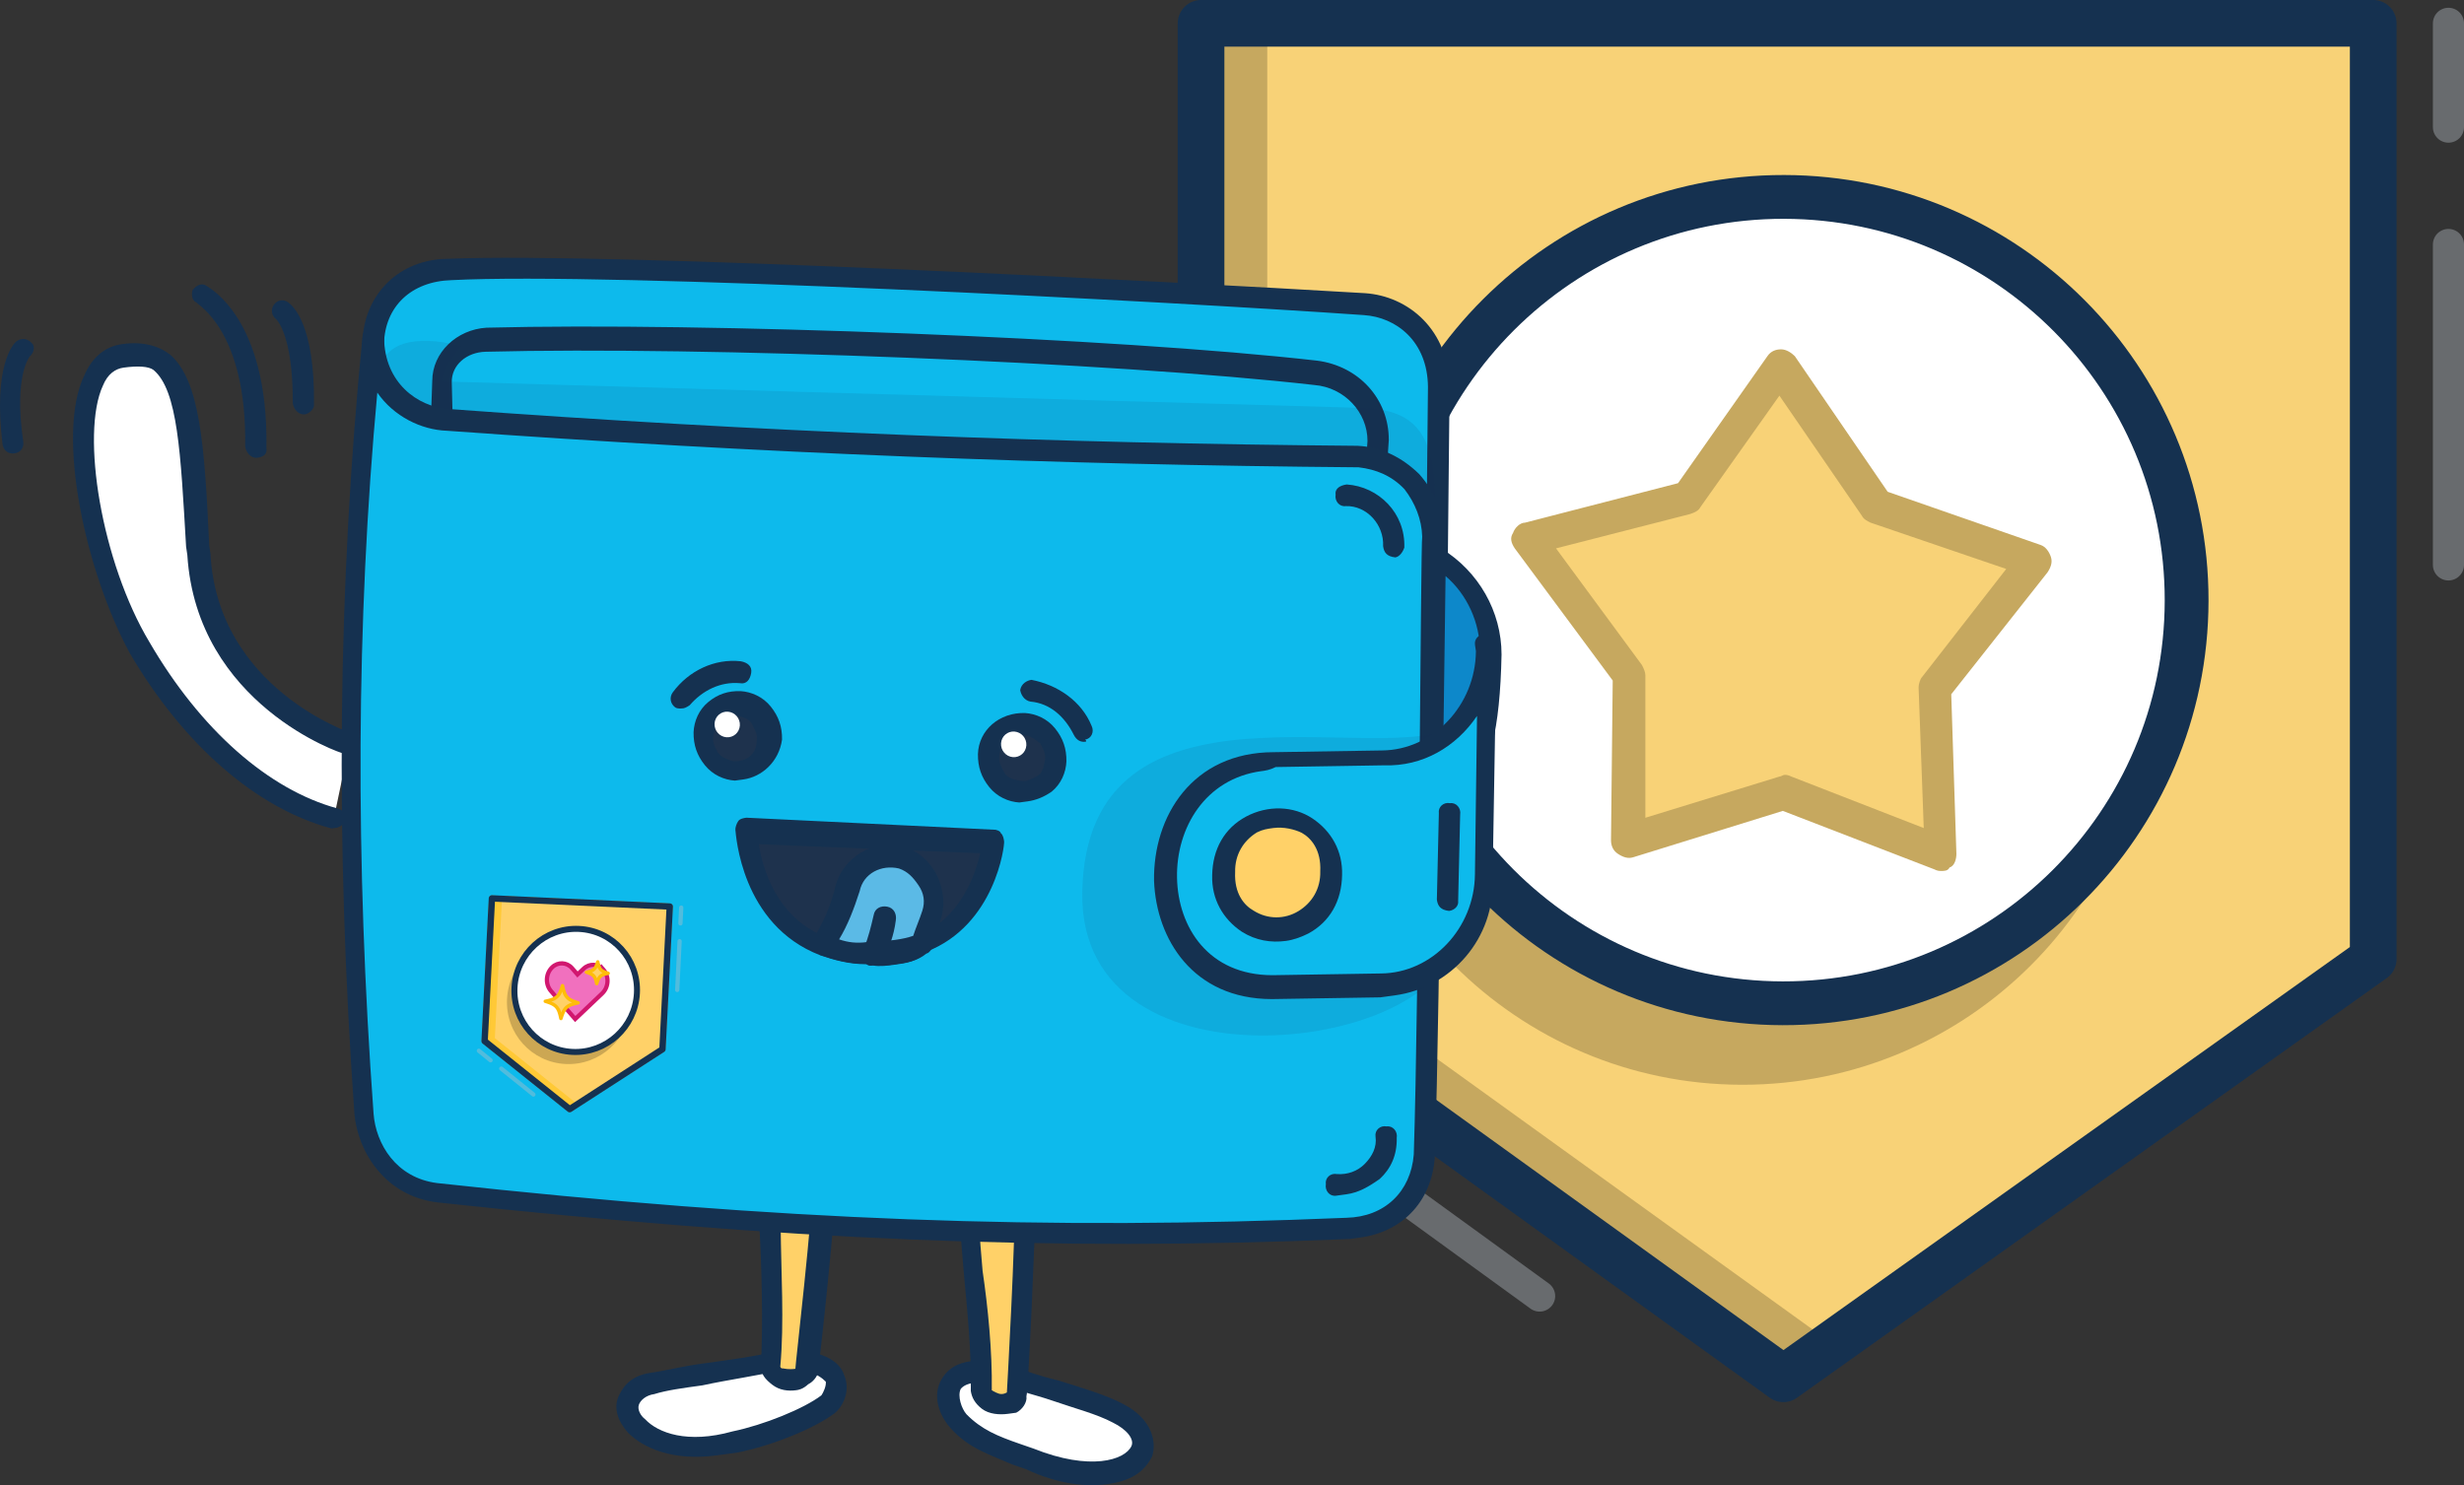 <svg xmlns="http://www.w3.org/2000/svg" fill="none" viewBox="0 0 159.557 96.191"><rect x="0" y="0" width="159.557" height="96.191" fill="#333333" stroke="none"/><mask id="a" width="1140" height="124" x="-1" y="0" maskUnits="userSpaceOnUse"><rect width="1138" height="122" y="1" fill="#fff" stroke="#b5bfc7" stroke-width="2" rx="5"/></mask><g mask="url(#a)" transform="translate(-76.078 -14.489)"><path fill="#c6a85f" stroke="#fbae28" stroke-linecap="round" stroke-linejoin="round" stroke-miterlimit="10" stroke-width="2.732" d="M229.756 76.606 191.56 103.791l-37.708-27.185V16h75.904z"/><path fill="#f8d277" d="m158.14 75.145 36.637 26.405 34.98-24.944V16H158.14Z"/><path stroke="#b6bfc7" stroke-linecap="round" stroke-linejoin="round" stroke-miterlimit="10" stroke-width="2.015" d="m156.873 84.791-5.164-3.8M175.777 98.432l-14.226-10.328M234.628 30.323v20.754M234.628 16v6.723" opacity=".4"/><path stroke="#153150" stroke-linecap="round" stroke-linejoin="round" stroke-miterlimit="10" stroke-width="3.023" d="M229.756 76.606 191.56 103.791l-37.708-27.185V16h75.904z"/><path fill="#000" d="M215.32 58.389c.027-14.583-11.774-26.427-26.357-26.453-14.584-.026-26.428 11.774-26.454 26.358-.027 14.583 11.774 26.427 26.358 26.453 14.583.026 26.427-11.774 26.453-26.358z" opacity=".2"/><path fill="#fff" stroke="#153150" stroke-linecap="round" stroke-linejoin="round" stroke-miterlimit="10" stroke-width="2.015" d="M217.673 53.404c.027-14.422-11.643-26.134-26.065-26.161-14.422-.026-26.135 11.644-26.161 26.066-.026 14.422 11.644 26.134 26.066 26.161 14.422.026 26.134-11.644 26.16-26.066z"/><path fill="#fff" d="M217.967 53.403c.026-14.583-11.775-26.427-26.358-26.454-14.583-.026-26.427 11.774-26.454 26.358-.026 14.583 11.775 26.427 26.358 26.454 14.583.026 26.427-11.774 26.454-26.358z"/><path stroke="#153150" stroke-linecap="round" stroke-linejoin="round" stroke-miterlimit="10" stroke-width="2.837" d="M217.673 53.404c.027-14.422-11.643-26.134-26.065-26.161-14.422-.026-26.135 11.644-26.161 26.066-.026 14.422 11.644 26.134 26.066 26.161 14.422.026 26.134-11.644 26.16-26.066z"/><path stroke="#fff" stroke-linecap="round" stroke-linejoin="round" stroke-miterlimit="10" stroke-width="2.732" d="m191.756 46.596 2.631 3.897 4.384 1.559"/><path fill="#f8d277" d="m201.763 69.787-10.126-4.001-10.125 3.112.111-10.669-6.565-8.891 10.237-2.667 6.12-8.557 6.12 9.113 10.348 3.556-6.453 8.335z"/><path fill="#c6a85f" d="M201.764 70.899c-.112 0-.223 0-.446-.111l-9.792-3.779-9.68 3.001c-.334.111-.668 0-1.002-.222-.334-.222-.445-.556-.445-.889l.111-10.335-6.342-8.557c-.223-.333-.334-.667-.112-1.0.112-.333.445-.667.779-.667l9.904-2.556 5.786-8.224c.222-.333.556-.445.89-.445.334 0 .668.222.89.445l6.009 8.78 9.903 3.445c.334.111.557.445.668.778.111.333 0 .667-.222 1l-6.232 7.891.334 10.335c0 .333-.111.778-.445.889-.111.222-.334.222-.556.222zm-10.126-6.223c.111 0 .222 0 .445.111l8.568 3.334-.334-9.113c0-.222.111-.556.223-.667l5.452-7.002-8.791-3.001c-.222-.111-.445-.222-.556-.445l-5.341-7.779-5.119 7.224c-.111.222-.334.333-.667.445l-8.68 2.223 5.564 7.557c.111.222.222.445.222.667v9.224l8.68-2.667c.111 0 .222-.111.334-.111z"/><path fill="#fff" d="M98.675 62.827s-9.07-2.952-9.621-12.226c-.551-9.274-.641-13.587-4.94-13.002-4.298.585-2.711 12.229.988 18.703s8.605 9.992 12.609 11.122"/><path fill="#153150" d="m97.816 68.109-.269.037c-4.853-1.294-9.573-5.397-13.058-11.342-2.826-5.198-4.835-14.135-2.943-18.021.51-1.186 1.369-1.861 2.445-2.007 1.344-.183 2.345.1 3.119.692 1.896 1.696 2.215 5.7 2.516 12.357l.081.547c.47 8.728 9.121 11.599 9.121 11.599.289.1.619.474.411.921-.094.292-.457.62-.9.402-.134.018-9.518-3.171-10.13-12.857l-.081-.547c-.354-6.092-.538-10.114-2.105-11.436-.309-.237-1.002-.282-1.942-.154-.538.073-1.035.42-1.336 1.159-1.456 3.129-.086 11.455 3.009 16.616 3.31 5.69 7.721 9.556 12.151 10.768.423.082.619.474.525.766-.094.292-.342.465-.611.502z"/><path fill="#fff" d="M126.163 102.601c-1.997.554-5.957.953-7.975 1.369-3.492.759-1.144 5.387 5.296 3.944 2.017-.416 4.768-1.498 6.004-2.515.849-.822 1.18-3.271-3.325-2.798z"/><path fill="#153150" d="M122.499 108.749c-2.852.388-4.782-.479-5.76-1.475-.666-.757-.925-1.569-.62-2.316.21-.452.631-1.357 2.125-1.56.815-.111 2.016-.416 3.239-.582 1.766-.24 3.531-.481 4.733-.786l.136-.018c3.009-.268 4.123.709 4.382 1.521.415.932.015 1.975-.603 2.483-1.371 1.033-4.121 2.114-6.273 2.548-.544.074-.951.129-1.359.185zm3.902-5.473c-1.202.305-3.104.564-4.849.942-1.223.167-2.309.315-3.104.564-.543.074-.909.406-1.004.702-.095.295.102.692.415.931.822.877 2.731 1.605 5.658.783 2.017-.415 4.631-1.477 5.751-2.336.115-.156.325-.609.285-.885-.49-.499-1.387-.941-3.152-.701z"/><path fill="#ffd168" d="M125.851 89.575c-.111 2.943.355 8.874.064 13.374.027 1.112 2.383 1.348 2.356.237 0 0 1.13-9.913 1.201-13.129.071-3.216-3.663-3.543-3.621-.482z"/><path fill="#153150" d="M127.652 104.529c-.537.073-1.093.009-1.556-.346-.463-.356-.792-.729-.738-1.294.132-2.808.049-6.143-.108-9.051.006-1.814-.062-3.199-.11-4.448-.015-1.95 1.224-2.817 2.471-2.708 1.247.109 2.636 1.175 2.671 3.262-.071 3.217-1.13 12.706-1.204 13.134.061.41-.281.875-.663 1.067-.361.328-.629.364-.763.383zm-1.111-14.911c.028 1.112-.018 2.652.09 4.311.023 2.926.24 6.243-.026 9.069 0 0 .02.136.154.118.422.082.69.046.824.027-.02-.136 1.133-9.916 1.204-13.133-.048-1.249-.685-1.859-1.242-1.923-.402.055-1.032.419-1.004 1.532z"/><path fill="#fff" d="M141.204 103.637c1.77.743 5.344 1.523 7.29 2.524 3.602 1.9.839 5.648-5.638 3.014-1.906-.726-3.208-1.111-4.517-2.479-1.289-1.23-1.604-4.279 2.865-3.059z"/><path fill="#153150" d="M147.772 110.615c-1.355.184-3.179.01-5.261-.972l-.874-.302c-1.478-.643-2.78-1.028-3.933-2.276-.821-.872-1.297-2.213-.626-3.287.44-.762 1.557-1.616 4.296-.864l.136-.018c.739.321 1.905.725 3.051.99 1.593.487 3.187.973 4.238 1.533 1.946 1 2.171 2.515 1.887 3.396-.535 1.056-1.423 1.598-2.914 1.8zm-8.715-6.544c-.407.056-.657.23-.772.386-.21.45.048 1.258.38 1.634.977.992 2.008 1.414 3.466 1.918l.874.303c3.675 1.468 5.918.742 6.338-.158.21-.45-.299-1.083-1.194-1.523-1.051-.56-2.489-.927-3.946-1.432-1.166-.403-2.448-.651-3.207-1.11-.834-.027-1.532-.073-1.939-.018z"/><path fill="#ffd168" d="M138.843 90.928c-.091 3.079.775 8.953.772 13.553.007.975 2.36 1.211 2.353.237 0 0 .553-10.111.645-13.189.091-3.079-3.659-3.542-3.77-.6z"/><path fill="#153150" d="M141.347 106.06c-.536.073-1.226.028-1.688-.328-.462-.355-.657-.747-.717-1.157.058-2.378-.232-5.266-.461-7.744-.189-2.205-.358-4.273-.313-5.813-.027-1.112.521-2.023 1.284-2.406.763-.383 1.587-.356 2.337.1.904.574 1.468 1.612 1.382 2.879-.072 3.216-.513 13.176-.627 13.331.061.41-.28.874-.662 1.066-.134.018-.267.036-.535.073zm-1.046-1.531s.154.119.442.219c.288.1.536-.073.536-.073s.575-9.977.512-13.175c.013-.838-.202-1.367-.798-1.704-.308-.237-.71-.182-.957-.009-.382.192-.589.638-.622 1.34-.066 1.403.103 3.471.292 5.676.343 2.323.633 5.212.595 7.726z"/><path fill="#0dbaec" d="M100.353 36.645c-.002-2.813 2.079-4.643 4.969-4.754 9.909-.361 45.168 1.322 59.163 2.376 2.523.22 4.885 2.15 4.813 5.395-.039 2.537-.196 9.873-.196 9.873l-.021-.138-.164 16.621-69.5-2.097z"/><path fill="#153150" d="m169.812 52.785-1.399-.092.133-13.14c-.022-2.96-2.054-4.518-4.152-4.656-13.019-.91-48.902-2.8-59.074-2.263-2.621.074-4.317 1.716-4.377 4.123.062.415-.305.747-.732.664-.408.055-.741-.323-.666-.756.093-3.117 2.386-5.404 5.572-5.414 10.464-.436 46.347 1.455 59.344 2.226 2.798.184 5.475 2.359 5.485 6.168zm-4.467-7.717c-.564-.065-.74-.323-.802-.738l.088-1.282c.005-1.835-1.483-3.467-3.446-3.623-12.964-1.481-39.578-2.517-53.654-2.154-1.243.028-2.227.867-2.199 1.992l.056 2.25c.061.415-.305.747-.733.664-.407.056-.74-.323-.666-.756l.08-2.268c.005-1.835 1.586-3.32 3.508-3.44 14.077-.363 40.826.654 53.79 2.135 2.683.341 4.66 2.47 4.642 5.154l-.087 1.282c.061.415-.169.729-.577.784z"/><path fill="#153150" d="M104.736 39.195s41.926 1.222 60.031 1.727c2.393.24 4.324 1.111 4.226 6.088 0 0-.138-2.817-6.943-2.881-6.806-.063-56.789-2.312-56.789-2.312-6.33-1.546-5.688-6.597.663-4.912-1.406 1.752-1.188 2.289-1.188 2.289z" opacity=".1"/><path fill="#0d88ca" d="M168.907 65.012c3.013.983 3.592-3.417 3.688-8.31.019-2.651-1.416-4.965-3.511-6.213z"/><path fill="#153150" d="M169.984 65.845c-.402.055-.824-.027-1.247-.109-.288-.1-.463-.355-.503-.629l.177-14.529c-.041-.273.073-.428.321-.602.248-.173.536-.073.691.045 2.408 1.485 3.886 4.073 3.888 6.862-.097 4.895-.786 7.638-2.14 8.66-.268.036-.65.228-1.187.301zm-.47-1.331c.402-.055.536-.073.784-.246.992-.693 1.567-3.282 1.611-7.611.005-1.814-.814-3.655-2.223-4.858z"/><path fill="#0dbaec" d="M163.366 94.051c-21.015.747-38.268-.137-59.035-2.367-2.945-.302-4.571-2.885-4.762-5.102-1.027-15.281-1.195-32.22.7-50.14-.052 3.371 2.42 5.139 4.803 5.377 20.103 1.479 39.542 2.207 59.035 2.367 1.394.091 2.579.631 3.419 1.639.82.87 1.43 2.189 1.363 3.6 0 0-.234 30.031-.545 40.026-.174 2.547-2.095 4.489-4.978 4.6z"/><path fill="#153150" d="m164.145 94.645-.676.092c-19.485.82-36.582.055-59.033-2.367-3.371-.384-5.174-3.223-5.406-5.715-1.259-17.772-1.075-34.197.524-50.394.074-.43.324-.605.731-.66.426.082.602.339.664.751.022 2.941 2.182 4.47 4.138 4.625 20.103 1.479 39.406 2.225 58.898 2.386 1.53.073 2.87.732 4.001 1.84.996 1.127 1.627 2.583 1.56 3.994.041.275-.214 30.167-.545 40.024-.113 2.959-2.013 5.039-4.856 5.424zm-63.634-54.729c-1.376 14.905-1.432 30.332-.242 46.711.15 1.942 1.445 4.149 4.118 4.488 22.317 2.44 39.393 3.068 58.878 2.248 2.477-.056 4.167-1.687 4.362-4.096.331-9.857.451-39.731.545-40.024-.028-1.118-.462-2.18-1.146-3.069-.819-.87-1.849-1.291-2.972-1.419-19.492-.16-38.796-.906-59.033-2.367-1.665-.055-3.453-.934-4.51-2.472z"/><path fill="#153150" d="M163.254 91.843c-.267.036-.4.055-.667.091-.4.055-.726-.318-.653-.746-.061-.41.299-.738.719-.656.686.045 1.333-.182 1.805-.665.473-.483.793-1.084.692-1.766-.06-.41.3-.738.72-.656.399-.055.726.318.653.746.028 1.111-.385 2.003-1.104 2.659-.74.519-1.366.883-2.165.993zm3.175-41.252c-.134.018-.134.018 0 0-.554-.064-.727-.318-.787-.728.065-1.402-1.069-2.64-2.421-2.594-.4.055-.727-.319-.654-.746-.06-.41.319-.601.719-.656 2.06.136 3.807 1.847 3.729 4.087-.093.291-.32.601-.586.637z"/><path fill="#153150" d="M170.206 75.082c-.137 7.457-24.252 10.728-24.045-2.773.253-15.052 19.701-7.865 24.231-10.866 0 0-.06 9.833-.186 13.639z" opacity=".1"/><path fill="#0dbaec" d="m165.49 78.379-7.023.112c-9.23.131-9.207-14.587.158-14.736l7.023-.112c3.715-.083 6.71-3.152 6.68-7.072l-.061-.412.038 15.129c-.105 3.938-3.1 7.007-6.815 7.09z"/><path fill="#153150" d="m166.404 78.957-.947.129-7.023.112c-5.109-.008-7.48-3.89-7.625-7.655-.071-4.195 2.49-8.326 7.734-8.336l7.024-.112c3.309-.028 6.054-2.923 6.085-6.431l-.061-.412c-.061-.412.304-.742.73-.66.406-.055.738.32.664.751l-.253 15.029c.166 3.901-2.674 7.089-6.328 7.585zm-8.645-14.523c-3.653.495-5.525 3.692-5.462 6.907.063 3.215 2.042 6.31 6.183 6.309l7.023-.112c3.309-.028 6.054-2.923 6.085-6.431l.135-10.248c-1.359 2.006-3.516 3.28-6.013 3.198l-7.024.112c-.385.193-.656.229-.927.266z"/><path fill="#ffd168" d="M162.426 71.091c.097-4.915-6.922-4.803-7.02.112-.118 4.778 6.901 4.666 7.02-.112z"/><path fill="#153150" d="M159.343 75.431c-.946.128-1.934-.018-2.847-.594-1.224-.814-1.969-2.114-1.923-3.66.026-1.684.789-3.048 2.195-3.799 1.406-.751 3.069-.696 4.294.118 1.225.814 1.969 2.114 1.923 3.661-.026 1.684-.789 3.048-2.195 3.799-.385.192-.906.403-1.447.476zm-.81-7.313c-.405.055-.676.092-1.061.284-.886.54-1.439 1.456-1.412 2.572-.066 1.41.597 2.16 1.199 2.498.914.576 2.016.567 2.901.027.886-.54 1.44-1.456 1.412-2.572.066-1.409-.597-2.16-1.199-2.498-.447-.22-1.164-.402-1.84-.311zM169.913 73.488c-.556-.064-.73-.319-.79-.729l.129-5.594c-.06-.41.301-.738.723-.656.401-.055.729.319.656.747l-.13 5.594c.041.273-.187.583-.588.638zM120.352 60.36c-.136.018-.407.055-.563-.064-.313-.239-.374-.654-.144-.967 1.038-1.409 2.721-2.202 4.411-2.009.428.083.74.322.666.755-.075.433-.305.746-.733.663-1.263-.11-2.423.47-3.25 1.428 0 0-.251.175-.387.194z"/><path fill="#1e324d" d="M125.965 62.326c.077-1.22-.838-2.289-2.044-2.387-1.206-.099-2.246.81-2.323 2.03-.077 1.22.838 2.289 2.044 2.387 1.206.099 2.246-.81 2.323-2.03z"/><path fill="#153150" d="M124.206 64.974c-.136.018-.406.055-.541.073-.697-.046-1.434-.366-1.942-.997-.508-.631-.745-1.3-.732-2.142.033-.705.337-1.446.952-1.95s1.271-.733 2.103-.705c.696.046 1.434.366 1.941.997.508.631.745 1.3.732 2.142-.201 1.428-1.296 2.417-2.513 2.582zm-.632-4.256c-.271.037-.521.211-.771.385-.25.174-.46.623-.534 1.053-.074.43.102.686.299 1.08.176.256.622.476 1.048.558.832.027 1.447-.476 1.46-1.318.074-.43-.102-.686-.298-1.08-.197-.394-.623-.476-1.049-.558-.02-.137-.155-.119-.155-.119z"/><path fill="#fff" d="M123.988 61.479c.029-.457-.315-.858-.767-.895-.452-.037-.842.304-.871.761-.029.457.314.858.766.895.453.037.843-.304.872-.761z"/><path fill="#153150" d="M146.363 62.528c-.271.037-.562-.064-.758-.457-.589-1.18-1.543-2.031-2.801-2.141-.426-.082-.622-.476-.663-.75.074-.43.459-.622.73-.659 1.704.329 3.24 1.381 3.89 2.973.196.393-.013.842-.419.897.156.119.021.137.021.137z"/><path fill="#1e324d" d="M144.37 63.741c.077-1.22-.838-2.289-2.044-2.387-1.206-.098-2.247.81-2.323 2.03-.078 1.22.838 2.289 2.044 2.387 1.206.099 2.246-.81 2.323-2.03z"/><path fill="#153150" d="m142.62 66.392-.541.073c-.697-.046-1.434-.366-1.942-.997-.507-.631-.744-1.3-.732-2.142.047-1.547 1.392-2.71 3.055-2.655.697.046 1.434.366 1.942.997.508.631.745 1.3.732 2.142-.033.705-.337 1.446-.952 1.95-.5.348-1.021.559-1.562.632zm-.632-4.256c-.676.092-1.156.577-1.189 1.282-.074.43.102.686.298 1.08.196.394.623.476 1.049.558.426.082.676-.092 1.061-.284.385-.192.46-.623.534-1.053.074-.43-.102-.686-.299-1.08-.311-.238-.622-.476-1.048-.558l-.406.055z"/><path fill="#fff" d="M142.539 62.766c.029-.458-.314-.858-.767-.895-.452-.037-.842.304-.871.761-.029.458.315.858.767.895.452.037.842-.304.871-.761z"/><path fill="#1e324d" d="M140.442 69.205c.021.138-.64 5.011-4.682 6.686-.909.405-1.994.552-3.1.562l-.407.055c-1.105.009-1.981-.294-2.856-.597-4.845-1.875-4.964-7.346-4.964-7.346z"/><path fill="#153150" d="M133.985 76.975c-.406.055-.949.129-1.376.046-.136.018-.271.037-.427-.083-1.106.009-2.116-.275-2.991-.578-5.135-1.974-5.451-7.835-5.492-8.111-.02-.138.074-.432.19-.588.115-.156.386-.193.522-.211l16.023.777c.136-.018.427.083.448.22.156.119.197.395.217.533.041.276-.579 5.42-5.026 7.149-.596.643-1.274.735-2.088.846zm-8.766-7.807c.225 1.516 1.122 4.768 4.351 6.016.739.321 1.594.487 2.563.495l.407-.055c1.105-.009 2.055-.138 2.963-.543 2.745-1.075 3.713-3.878 4.051-5.329z"/><path fill="#5bbae6" d="M136.405 73.814c-.169.724-.358 1.311-.662 2.054-.907.404-1.991.55-3.094.56-.136.018-.271.037-.407.055-1.103.009-1.977-.293-2.851-.595.67-1.073 1.183-2.264 1.541-3.575.453-1.604 1.996-2.375 3.432-2.008 1.571.348 2.493 1.906 2.041 3.51z"/><path fill="#153150" d="M133.97 76.951c-.406.055-.947.129-1.374.046-.135.018-.271.037-.426-.082-1.104.009-2.113-.274-2.986-.576-.156-.119-.311-.238-.488-.495-.04-.275-.061-.412.054-.568.669-1.072 1.183-2.263 1.426-3.418.547-1.897 2.455-2.997 4.316-2.548 1.862.449 3.001 2.537 2.589 4.415-.168.724-.472 1.466-.641 2.19-.115.156-.23.312-.365.33-.616.504-1.293.596-2.105.706zm-3.555-1.621c.582.202 1.144.266 1.821.174l.406-.055c.968.009 1.916-.12 2.572-.349.189-.586.399-1.035.588-1.622.189-.586.107-1.136-.245-1.649-.353-.513-.684-.888-1.267-1.09-1.144-.265-2.301.312-2.544 1.466-.378 1.173-.776 2.208-1.331 3.124z"/><path fill="#153150" d="M132.717 76.958c-.134.018-.269.037-.425-.082-.31-.237-.506-.63-.277-.941.303-.74.471-1.462.639-2.183.074-.429.458-.621.883-.539.425.082.621.475.547.904-.127.996-.43 1.736-.847 2.631 0 0-.25.174-.52.21zM92.745 44.136c-.401.055-.729-.319-.79-.729.115-7.542-3.13-9.19-3.15-9.327-.288-.1-.348-.51-.255-.801.227-.31.608-.501.916-.264.154.118 3.994 2.103 3.866 10.484.06.41-.187.583-.588.638zM95.824 41.324c-.401.055-.728-.319-.788-.728.023-4.462-1.072-5.427-1.072-5.427-.307-.237-.368-.646-.141-.956.227-.31.627-.364.934-.128.307.237 1.71 1.438 1.654 6.602.04.273-.32.601-.587.638zM77.014 43.852c-.402.055-.711-.182-.772-.592-.614-5.077.679-6.508.927-6.682.248-.173.65-.228.979.146.154.118.215.529-.147.857 0 0-1.045 1.258-.418 5.497.061.41-.167.72-.57.775z"/><path fill="#ffc936" stroke="#fbae28" stroke-linecap="round" stroke-linejoin="round" stroke-miterlimit="10" stroke-width=".374" d="m118.976 82.445-6.008 3.881-5.509-4.407.474-9.243 11.516.527z"/><path fill="#ffd168" d="m108.122 81.726 5.352 4.281 5.501-3.561.474-9.242-10.865-.497z"/><path stroke="#b6bfc7" stroke-linecap="round" stroke-linejoin="round" stroke-miterlimit="10" stroke-width=".276" d="m107.845 83.162-.756-.616M110.619 85.378l-2.08-1.676M120.085 75.45l-.153 3.157M120.191 73.272l-.05 1.023" opacity=".4"/><path stroke="#153150" stroke-linecap="round" stroke-linejoin="round" stroke-miterlimit="10" stroke-width=".413" d="m118.976 82.445-6.008 3.881-5.509-4.407.474-9.243 11.516.527z"/><path fill="#000" d="M116.927 79.566c.118-2.225-1.581-4.113-3.794-4.219-2.214-.105-4.104 1.613-4.222 3.837-.118 2.225 1.581 4.113 3.794 4.219 2.214.105 4.104-1.613 4.222-3.837z" opacity=".2"/><path fill="#fff" stroke="#153150" stroke-linecap="round" stroke-linejoin="round" stroke-miterlimit="10" stroke-width=".276" d="M117.322 78.825c.117-2.2-1.563-4.068-3.752-4.172-2.189-.104-4.058 1.595-4.175 3.795-.117 2.2 1.563 4.068 3.752 4.172 2.189.104 4.058-1.595 4.175-3.795z"/><path fill="#fff" d="M117.366 78.827c.118-2.225-1.58-4.114-3.794-4.219-2.213-.105-4.103 1.613-4.222 3.837-.118 2.225 1.581 4.114 3.795 4.219 2.213.105 4.103-1.613 4.221-3.837z"/><path stroke="#153150" stroke-linecap="round" stroke-linejoin="round" stroke-miterlimit="10" stroke-width=".388" d="M117.322 78.825c.117-2.2-1.563-4.068-3.752-4.172-2.189-.104-4.058 1.595-4.175 3.795-.117 2.2 1.563 4.068 3.752 4.172 2.189.104 4.058-1.595 4.175-3.795z"/><path stroke="#fff" stroke-linecap="round" stroke-linejoin="round" stroke-miterlimit="10" stroke-width=".374" d="m113.44 77.609.37.613.654.268"/><path fill="#f170be" stroke="#d1176f" stroke-width=".275" d="M115.149 77.285v0c.387.446.351 1.141-.079 1.549v0l-1.744 1.657-1.566-1.809v-0c-.386-.446-.35-1.141.08-1.549v-0c.372-.354.942-.328 1.278.059v0l.262.303.094.108.105-.099.292-.276v-0c.372-.354.944-.328 1.278.058z"/><path fill="#ffd168" fill-rule="evenodd" d="M113.514 79.445c-.347-.107-.573-.185-.718-.335-.144-.15-.215-.399-.291-.782-.122.4-.221.648-.416.797-.154.114-.371.149-.697.215.718.22.86.378 1.01 1.114.219-.716.376-.859 1.112-1.009z" clip-rule="evenodd"/><path fill="#ffbd09" d="M112.396 80.565a.111.111 0 0 1-.106-.087c-.142-.697-.256-.823-.937-1.033a.108.108 0 0 1-.075-.11.109.109 0 0 1 .085-.102c.697-.143.822-.257 1.033-.938a.109.109 0 0 1 .113-.077.11.11 0 0 1 .106.087c.143.698.256.823.937 1.033a.111.111 0 0 1 .076.11.111.111 0 0 1-.086.102c-.697.143-.822.257-1.033.938a.109.109 0 0 1-.113.077zm-.622-1.205a.986.986 0 0 1 .646.71.986.986 0 0 1 .712-.646.987.987 0 0 1-.646-.713.988.988 0 0 1-.712.649z"/><path fill="#ffd168" fill-rule="evenodd" d="M115.457 77.527c-.476-.146-.571-.247-.671-.74-.071.229-.124.398-.222.494-.098.096-.265.126-.517.177.476.147.571.247.67.741.069-.224.12-.388.215-.484.094-.095.266-.135.525-.189z" clip-rule="evenodd"/><path fill="#ffbd09" d="M114.713 78.308a.11.11 0 0 1-.106-.087c-.088-.443-.158-.522-.595-.658a.11.11 0 0 1 .01-.211c.448-.088.522-.159.656-.597a.11.11 0 0 1 .114-.077.109.109 0 0 1 .105.087c.088.449.159.523.597.658a.108.108 0 0 1 .075.11.108.108 0 0 1-.086.102c-.443.088-.523.159-.657.597a.109.109 0 0 1-.113.077zm-.314-.833a.645.645 0 0 1 .336.372.647.647 0 0 1 .371-.338.644.644 0 0 1-.337-.371.636.636 0 0 1-.37.337z"/></g></svg>